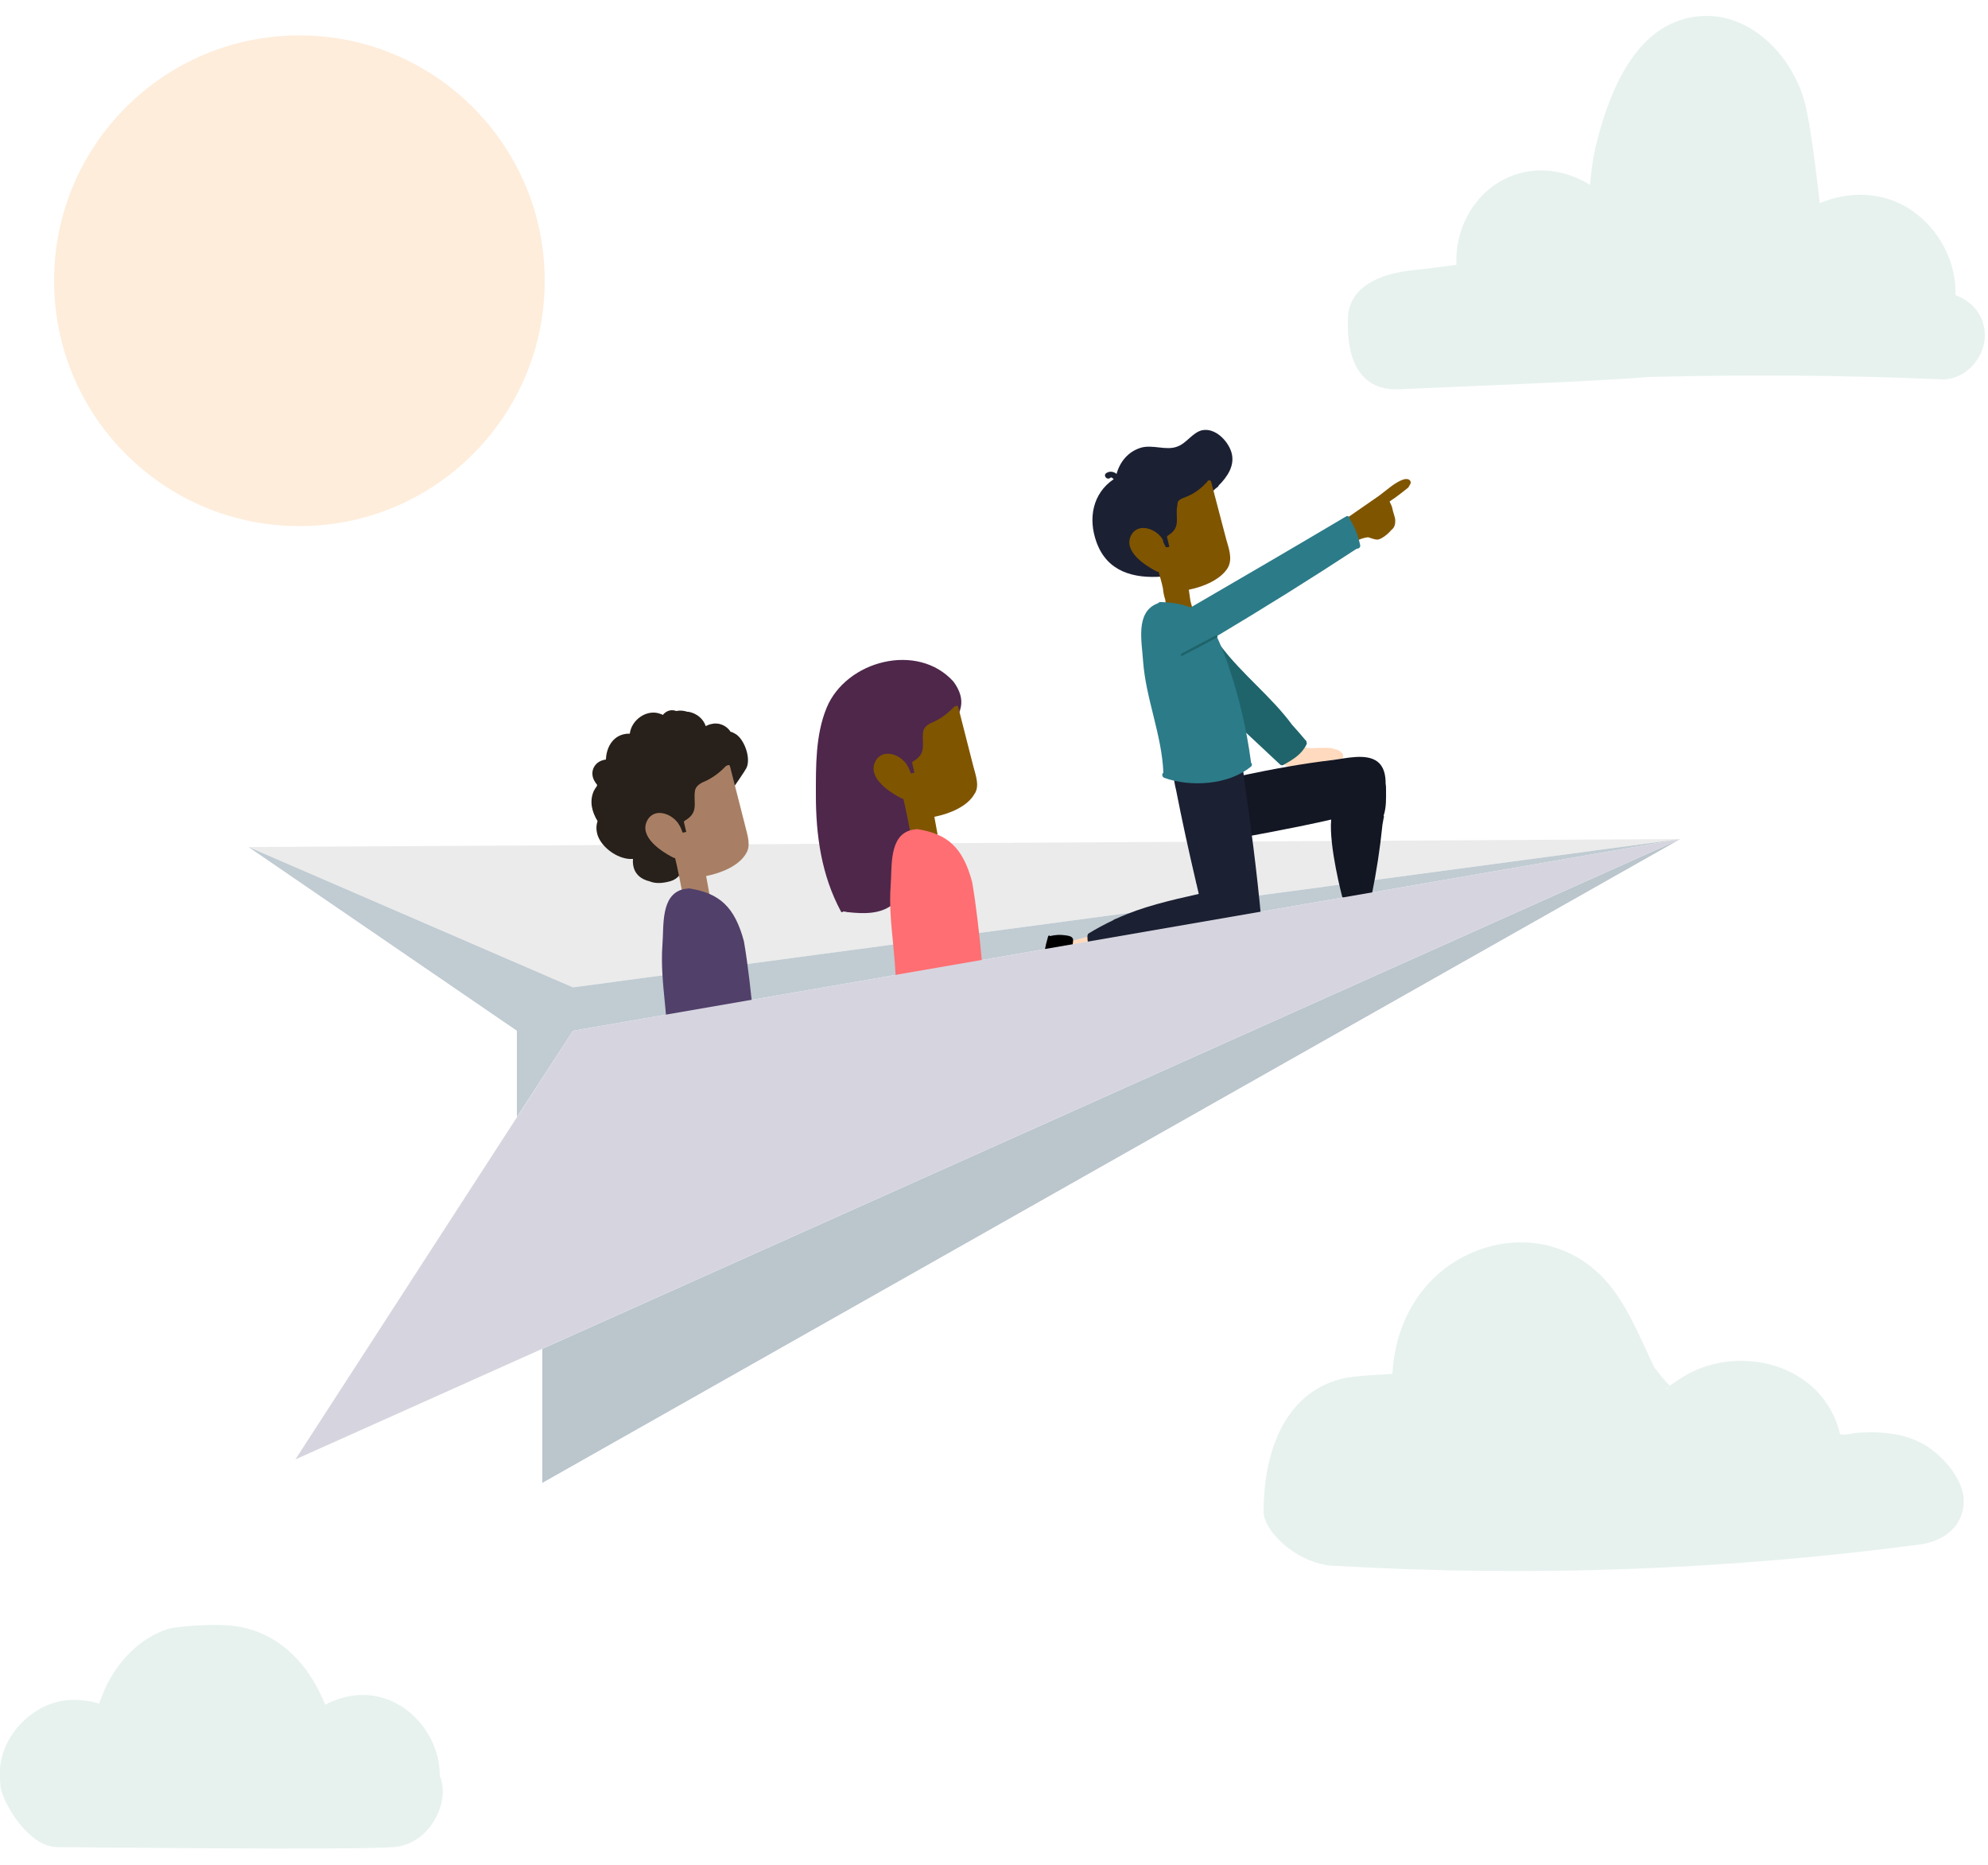 <?xml version="1.0" encoding="utf-8"?>
<!-- Generator: Adobe Illustrator 23.0.1, SVG Export Plug-In . SVG Version: 6.00 Build 0)  -->
<svg version="1.1" xmlns="http://www.w3.org/2000/svg" xmlns:xlink="http://www.w3.org/1999/xlink" x="0px" y="0px"
	 viewBox="0 0 500 469" style="enable-background:new 0 0 500 469;" xml:space="preserve">
<style type="text/css">
	.st0{fill:#EBEBEB;}
	.st1{fill:#BAC5CC;}
	.st2{fill:#C0CBD2;}
	.st3{fill:#FFDABE;}
	.st4{fill:#1F646B;}
	.st5{fill:#131623;}
	.st6{fill:#1C2033;}
	.st7{fill:#805500;}
	.st8{fill:#2C7B89;}
	.st9{fill:#4E274B;}
	.st10{fill:#FF6E72;}
	.st11{fill:#28201A;}
	.st12{fill:#A87F64;}
	.st13{fill:#51406A;}
	.st14{fill:#D6D5DF;}
	.st15{fill:#FEEDDB;}
	.st16{fill:#E7F2EF;}
</style>
<g id="OBJECTS">
	<g>
		<polygon class="st0" points="62.5,213 144.1,248.3 422.6,211 		"/>
		<polygon class="st1" points="136.4,339.2 136.4,372.9 422.6,211 		"/>
		<polygon class="st2" points="62.5,213 130,259.2 130,280.9 144.1,259.2 422.6,211 144.1,248.3 		"/>
		<path class="st3" d="M337.8,190c0-0.1,0-0.3-0.1-0.4c-0.5-0.7-1.2-1.1-2-1.2c-0.4-0.2-0.9-0.3-1.3-0.3c-1.2-0.1-2.4,0-3.6,0
			c-1.5,0.1-2.3,0.1-3.7-0.7c-0.5-0.3-1.1,0.1-1.2,0.5c-0.8,0.5-1.5,1.1-2.2,1.6c-0.2,0.2-0.5,0.4-0.6,0.7c-0.7-0.1-1.2,0.9-0.6,1.4
			c0.2,0.1,0.3,0.2,0.5,0.3c0.1,0.4,0.4,0.8,0.9,0.8c0.1,0,0.1,0,0.2,0c0.7,0.3,1.6,0.1,2.6-0.1c3.5-0.6,7-1.2,10.5-1.8
			C337.7,190.9,337.9,190.4,337.8,190z"/>
		<path class="st4" d="M322,192.3c0.3,0.2,0.6,0.2,0.9,0c0,0,0,0,0,0c2.3-1.3,4.5-2.6,5.7-5.1c0.1-0.2,0.1-0.3,0-0.5
			c0-0.2,0-0.4-0.2-0.5c-1.1-1.3-2.2-2.6-3.4-3.9c0,0,0,0,0,0c-5.3-7.2-12.6-12.7-18-19.9c-0.6-0.8-1.7,0.2-1.2,1l2.3,15.9
			L322,192.3z"/>
		<path class="st3" d="M277,240.7c-0.8-0.9-1.4-3.8-1.5-3.9c0-0.3,0.2-1.8,0.2-1.8c-1.9,0.5-3.8,1-5.8,1.5c-0.1,0-0.1,0.1-0.1,0.1
			c-0.2-0.1-0.4,0-0.4,0.2c-0.2,1.4-0.6,4.3,0.9,5.3c0.1,0.1,0.1,0.1,0.3,0.1C272.8,241.7,277.2,240.6,277,240.7z"/>
		<path class="st3" d="M344.5,230.8c0-2.5,0-5-0.1-7.5c0,0-6.2,0.5-6.2,0.9c0.1,2,0.3,4.1,0.4,6.1c0,0.1,0,0.1,0.1,0.1
			c-0.1,0.2-0.1,0.4,0.1,0.5c1.4,0.4,4.3,1.4,5.5,0.1c0,0,0,0,0,0C344.4,230.9,344.4,230.9,344.5,230.8
			C344.5,230.8,344.5,230.8,344.5,230.8z"/>
		<path class="st5" d="M348.6,198.7c0-0.5,0-1.1-0.1-1.6c0-2.2-0.4-4.3-2.1-5.6c-2.8-2.1-7.9-0.8-11-0.4c-7.7,0.9-15.3,2.3-22.9,3.9
			c-0.4,0.1-0.4,2.2-0.1,3.4c0.1,0.4,0.8,6.8,0.8,6.9c0.4,2,0.2,4.8,0.6,5c-1.3,0.3,12.8-2.3,21-4.2c-0.6,6.7,2.8,19.5,2.8,19.5
			c0,0.1,1.5,0.7,2.2,0.9c0.8,0.2,1.6,0.2,2.3,0.1c1.1-0.1,2.2-0.3,2.7-1.3c0,0,0,0,0,0c0.1,0,0.1-0.1,0.2-0.2
			c1.2-5.9,2.1-11.8,2.7-17.7c0.1-0.6,0.2-1.1,0.3-1.7c0.1-0.2,0.1-0.4,0-0.6C348.7,203,348.6,200.8,348.6,198.7z M335.3,213.3
			C335.3,213.3,335.3,213.3,335.3,213.3C335.3,213.3,335.3,213.3,335.3,213.3C335.3,213.3,335.3,213.3,335.3,213.3z"/>
		<path class="st6" d="M317.2,230.9c-1.1-11.7-2.6-23.4-4.3-35.1c0-0.6-0.3-2.2-0.3-2.3c0-0.3-17.4,2.5-17.3,2.7
			c0,0.2,0.1,0.4,0.1,0.6c0,0.2,0.3,1.5,0.4,1.9c1.5,7.7,3.2,15.4,5,23.1c0,0,0,0.1,0,0.1c0,0.1,0.1,0.2,0.1,0.3
			c0.2,0.9,0.4,1.7,0.6,2.6c-7.1,1.6-14.2,3.2-20.7,6.2c-0.3,0.1-0.6,0.2-0.8,0.4c-2.1,1-4.2,2.1-6.3,3.4c-0.1,0.1-0.1,0.2-0.1,0.3
			c0,0-0.1,0.1-0.1,0.1c-0.1,2.7,1.2,6.9,4.5,6.3c0.6,0,1.2-0.1,1.7-0.1c0.6,0.1,1.2,0,1.8-0.1c8.5-0.5,17.2-1.4,25.4-3.5
			c0.7-0.2,1.7-0.4,2.6-0.7c0.8-0.1,1.6-0.3,2.3-0.8C314.7,235.3,317.3,233.7,317.2,230.9z"/>
		<path d="M276.6,249.3c-0.1-1.4-1.4-2.4-2.7-2.4c-0.8,0-1.8,0.5-2.6,0.3c-1.6-0.5-0.7-5-0.8-5.1c-1.1-1.5-0.8-3.9-0.6-5.6l0,0
			c0,0,0,0,0-0.1c0,0,0,0,0,0c0,0,0,0,0-0.1c-0.1-0.9-1.3-1-2-1.1c-1.3-0.2-2.6-0.1-3.8,0.2c-0.1-0.2-0.4-0.2-0.5,0.1
			c-1.4,4.7-2.3,11.9,0.8,16.2c0.1,0.1,0.2,0.1,0.3,0.1c0,0.1,0.1,0.1,0.2,0.2c4,0.5,8-0.2,11.6-2.1c0.1,0,0.1-0.1,0.2-0.2
			C276.5,249.5,276.6,249.4,276.6,249.3z"/>
		<path d="M355,234.3c-1.7-0.2-3.4,0.1-5.1,0.1c-1.6,0-2.8-0.3-3.8-1.6c-0.5-0.6-0.9-1.4-1.3-2.1c-0.1-0.2-0.3-0.2-0.4-0.1
			c0,0,0,0,0,0c-1.8,0.2-3.6,0.1-5.4-0.3c-0.2,0-0.3,0.1-0.3,0.3c-0.1,0-0.2,0.1-0.2,0.2c-0.6,2.9-0.7,5.8-0.1,8.7
			c0,0.3,0.4,0.3,0.5,0.2c0,0,0,0,0.1,0c6.8,0.4,13.4-0.4,19.8-2.3c0.1,0,0.6-0.2,0.5-0.5C359.1,234.8,356.9,234.5,355,234.3z"/>
		<path class="st6" d="M309.7,113.7c-0.9-2.9-4.1-6.2-7.4-5.5c-2.4,0.6-3.9,3.3-6.2,4.1c-2.8,1.1-6.2-0.6-9.2,0.3
			c-3.2,1-5.2,3.5-6.1,6.6c-0.1-0.1-0.1-0.1-0.2-0.2c-0.8-0.5-1.7-0.5-2.4,0c-0.8,0.6,0.2,1.8,1,1.2c0.3-0.3,0.6,0,0.9,0.3
			c-5.3,3.6-6.5,9.9-4.3,15.9c2.7,7.4,9.3,9.1,16.4,8.6c0.4,0,0.5-0.2,0.6-0.5c0,0,0.1,0,0.1-0.1c2.7-3.2,3.7-7.3,6-10.8
			c1-1.6,2.2-3,3.2-4.6c1.4-2.3,1.8-4.9,4.1-6.5c0.2-0.1,0.2-0.2,0.3-0.4C308.7,119.9,310.7,117,309.7,113.7z"/>
		<path class="st7" d="M354.8,121.5c0.1-0.8-0.7-1.3-1.9-0.9c-2.1,0.7-4.3,2.8-6.1,4.1c-2.5,1.7-5,3.5-7.5,5.2c0,0,0,0-0.1,0.1
			c-0.2,0-0.4,0.2-0.3,0.4c0.1,0.7,0.9,6.1,1.7,6c0.1,0,0.3-0.1,0.3-0.2c0,0,0,0,0,0c1-0.6,2.1-1,3.2-1.1c0.3,0.1,1.7,0.6,2.2,0.6
			c1.1,0.1,3.3-1.9,3.5-2.3c0.8-0.6,1.2-1.3,1.1-2.8c0-0.4-0.6-2-0.7-2.7c-0.1-0.7-0.5-1.2-0.7-1.8c1.6-1,4.6-3.4,4.7-3.5
			C354.3,122.4,354.8,121.6,354.8,121.5z M347.3,126.8C347.3,126.8,347.3,126.8,347.3,126.8C347.3,126.8,347.3,126.8,347.3,126.8
			C347.3,126.8,347.3,126.8,347.3,126.8z M349.5,125.1C349.5,125.1,349.5,125.1,349.5,125.1C349.5,125.1,349.5,125.1,349.5,125.1
			C349.5,125.1,349.5,125.1,349.5,125.1z"/>
		<path class="st7" d="M308.4,135.6c-1.2-4.7-2.5-9.4-3.7-14.1c0,0,0,0,0,0c0-0.1,0-0.2-0.1-0.3c0,0,0-0.1,0-0.1
			c0-0.1-0.1-0.2-0.2-0.2c-0.2-0.2-0.4-0.2-0.7,0.1c0,0.1-0.1,0.1-0.1,0.2c-1.4,1.5-2.9,2.7-4.7,3.5c-0.8,0.4-2,0.6-2.6,1.4
			c-0.2,0.3-0.1,0.8-0.2,1.1c-0.6,3,1.1,5.4-2.4,7.5c-0.1,0.1-0.2,0.2-0.2,0.3c0.2,0.8,0.4,1.7,0.6,2.5c0,0-0.1,0-0.1,0
			c-0.1,0.1-0.2,0.1-0.3,0.1c0,0-0.1,0-0.1,0c-0.2,0-0.3,0-0.4,0c-0.1-0.3-0.3-0.6-0.4-0.8c0,0,0,0,0,0c-0.1-0.2-0.2-0.5-0.3-0.7
			c0,0,0-0.1,0-0.1c0-0.1,0-0.1,0-0.2c-1.4-2.7-6.2-4.6-8-1.2c-2.1,4,3.5,7.6,6.4,9.1c0.1,0,0.1,0,0.1,0c0,0,0,0,0,0c0,0,0,0,0,0
			c0,0,0,0,0,0c0.1,0.1,0.2,0.1,0.4,0.1c0.4,1.4,0.8,2.8,1.1,4.2c0,0,0,0.1,0,0.1c0.1,1,0.3,1.9,0.6,2.8c0,0,0,0,0,0.1
			c0,0.3,0.1,0.6,0.1,1c0,0,0,0,0,0.1c0,0.1,0,0.1,0,0.2c0,0,0,0,0,0c-0.1,0.1-0.1,0.3,0.1,0.4c1.8,0.5,3.7,0.6,5.6,0.4
			c0.2,0,0.3-0.2,0.2-0.4c0,0,0.1,0,0.1,0c0,0,0,0,0,0.1c0.1,0.3,0.7,0.2,0.6-0.2c-0.1-0.5-0.3-1-0.4-1.5c-0.1-0.9-0.3-1.9-0.4-2.8
			c4-0.8,8.1-2.7,9.8-5.5C310.1,140.5,309,137.8,308.4,135.6z M296.1,132.8C296.1,132.8,296.1,132.7,296.1,132.8
			C296.1,132.7,296.1,132.7,296.1,132.8z"/>
		<path class="st8" d="M342.1,137.1c-0.5-2.3-1.3-4.5-2.6-6.5c0-0.5-0.4-1.1-1-0.7c-13,7.7-26,15.3-39.1,22.9
			c-2-0.9-4.5-1.3-7.5-1.4c-0.3,0-0.5,0.1-0.6,0.3c-0.1,0-0.2,0-0.3,0.1c-5.5,2.2-3.8,9.7-3.5,14.5c0.7,9.5,4.7,18.4,5.1,28
			c0,0,0,0,0,0c-0.4,0.3-0.4,1,0.2,1.3c6.7,2.4,16.2,1.8,21.8-2.8c0.4-0.3,0.3-0.8,0-1.1c0-0.1,0-0.2,0-0.3
			c-1.1-8.2-3-16.3-5.7-24.1c0.1-0.2-2.2-5.8-2.4-6.2c-0.2-0.4-0.3-0.7-0.5-1.1c11.9-7.1,23.6-14.4,35.2-22
			C341.7,138,342.2,137.7,342.1,137.1z"/>
		<g>
			<g>
				<path class="st4" d="M297.4,164.9c2.9-1.5,5.8-3,8.7-4.6c0.3-0.2,0-0.6-0.3-0.5c-2.9,1.5-5.8,3-8.7,4.6
					C296.8,164.6,297.1,165.1,297.4,164.9L297.4,164.9z"/>
			</g>
		</g>
		<g>
			<path class="st9" d="M239.8,171.4c-9-10-27-5.3-31.9,6.6c-2.8,6.8-2.7,14.6-2.7,21.9c0,10.2,1.4,20.2,6.3,29.3
				c0.1,0.3,0.5,0.2,0.6,0c0.2,0,0.5,0.1,0.7,0.1c0.2,0.1,0.4,0.1,0.6,0.1c3.8,0.4,7.9,0.5,10.9-1.8c5.3-4.2,4.7-16.6,4.9-16.8
				c0.5-0.3,0.9-13.4,8.5-26.8C242.2,179.6,243.1,175.9,239.8,171.4z"/>
			<path class="st7" d="M244.8,192.7c-1.2-4.8-3.8-14.8-3.8-14.9c-0.2-0.7-1,0-1.1,0c-1.4,1.5-3,2.7-4.8,3.6c-0.9,0.4-2.6,1-2.9,2.5
				c-0.5,3.1,1.1,5.5-2.6,7.6c-0.1,0.1-0.2,0.2-0.2,0.3c0.2,0.8,0.4,1.7,0.6,2.5c0,0-0.8,0.2-0.9,0.2c-0.1-0.3-0.7-1.8-0.8-1.8
				c-1.4-2.8-6.2-4.8-8.1-1.3c-2.2,4.1,3.5,7.8,6.4,9.3c0.1,0,0.4,0.2,0.6,0.2c0.4,1.4,1.8,8.6,1.8,8.6c0,0,0.1,0.4,0.1,0.4
				c1.9,0.5,6.8,0.3,6.7-0.1c-0.1-0.5-0.6-3.4-0.8-4.4c4.1-0.8,8.3-2.7,10-5.6C246.5,197.8,245.4,195,244.8,192.7z"/>
			<path class="st10" d="M247.8,252.4c0-0.1-1.2-18.5-3.3-30.6c-2.3-8.6-6.1-12.1-13.8-13.3c-0.3,0-1.3,0.2-1.4,0.2
				c-5.8,1.4-4.9,9.2-5.3,14.1c-0.7,9.8,2,19.3,1.1,29.1c0,0,0,0,0,0c-0.4,0.3-0.6,1,0,1.3c6.4,3.4,16.1,4.1,22.5,0.4
				C248.1,253.3,248.1,252.7,247.8,252.4z"/>
		</g>
		<g>
			<path class="st11" d="M185.2,184.7c-0.5-0.3-1-0.6-1.5-0.7c0-0.1-0.1-0.1-0.1-0.2c-1.1-1.5-3-2.2-4.8-1.7
				c-0.5,0.1-0.9,0.3-1.3,0.5c-0.6-1.8-2.2-3.2-4.3-3.6c-0.1,0-0.2,0-0.3,0c-0.9-0.3-1.9-0.4-2.8-0.2c-1.4-0.5-2.6,0-3.4,1
				c-0.1-0.1-0.3-0.2-0.4-0.2c-3.5-1.5-7.5,1.4-7.9,4.9c-0.2,0-0.4,0-0.5,0c-3.6,0.2-5.4,3.3-5.5,6.5c-0.2,0-0.4,0.1-0.5,0.1
				c-2.4,0.5-3.6,2.9-2.5,5.1c0.2,0.4,0.5,0.8,0.8,1.2c0,0.1-0.1,0.2-0.1,0.3c-0.3,0.4-0.6,0.9-0.8,1.3c-1.1,2.6-0.4,5.2,1,7.5
				c-0.4,1.1-0.4,2.4,0.1,3.8c1.2,3,4.8,5.5,7.9,5.7c0.3,0,0.6,0,0.9,0c-0.2,2.1,0.6,4.2,2.9,5.2c0.4,0.2,0.8,0.3,1.2,0.4
				c1.6,0.7,3.5,0.5,5.3,0c3.9-1.1,3.8-6.2,3.8-6.2c0.8-1.5,2.3-5,3.7-6.4c2.7-2.6,10.8-14.3,11.6-15.8
				C188.9,190.9,187.4,186.3,185.2,184.7z"/>
			<path class="st12" d="M187.4,207.6c-1.2-4.8-3.8-14.8-3.8-14.9c-0.2-0.7-1,0-1.1,0c-1.4,1.5-3,2.7-4.8,3.6
				c-0.9,0.4-2.6,1-2.9,2.5c-0.5,3.1,1.1,5.5-2.6,7.6c-0.1,0.1-0.2,0.2-0.2,0.3c0.2,0.8,0.4,1.7,0.6,2.5c0,0-0.8,0.2-0.9,0.2
				c-0.1-0.3-0.7-1.8-0.8-1.8c-1.4-2.8-6.2-4.8-8.1-1.3c-2.2,4.1,3.5,7.8,6.4,9.3c0.1,0,0.4,0.2,0.6,0.2c0.4,1.4,1.8,8.6,1.8,8.6
				c0,0,0.1,0.4,0.1,0.4c1.9,0.5,6.8,0.3,6.7-0.1c-0.1-0.5-0.6-3.4-0.8-4.4c4.1-0.8,8.3-2.7,10-5.6
				C189,212.6,187.9,209.8,187.4,207.6z"/>
			<path class="st13" d="M190.4,267.3c0-0.1-1.2-18.5-3.3-30.6c-2.3-8.6-6.1-12.1-13.8-13.3c-0.3,0-1.3,0.2-1.4,0.2
				c-5.8,1.4-4.9,9.2-5.3,14.1c-0.7,9.8,2,19.3,1.1,29.1c0,0,0,0,0,0c-0.4,0.3-0.6,1,0,1.3c6.4,3.4,16.1,4.1,22.5,0.4
				C190.6,268.1,190.6,267.6,190.4,267.3z"/>
		</g>
		<polygon class="st14" points="422.6,211 74.3,367 144.1,259.2 		"/>
		<g>
			<circle class="st15" cx="75.3" cy="70.6" r="61.7"/>
			<path class="st16" d="M485.1,364c-5.3-3.6-11.8-4.1-17.9-3.7c-0.6,0-3.6,0.8-4.4,0.3c-4.4-17.8-25.4-22.7-39.1-14.6
				c-1.2,0.7-3.7,2.4-3.7,2.5c-1.4-1.3-2.7-3.1-3.9-4.6c-4.9-10-8.5-20.8-18.4-27.1c-13.5-8.6-31.3-3.9-40.5,8.5
				c-4.4,5.9-6.6,12.9-7,20.2c-0.4,0.1-8.9,0.3-12.7,1.2c-15.1,3.8-19.7,19.6-19.7,33.4c0,5.1,8.9,13.7,18.6,13.7
				c48.9,2.8,98,1,146.5-5.4c5.9-0.8,11-4.5,11-11C494,373.8,490.8,367.9,485.1,364z M419.6,348.9
				C418.5,349.8,418.9,349.1,419.6,348.9L419.6,348.9z"/>
			<path class="st16" d="M110.6,446.6c0.1-9-6.4-17.8-15.3-19.9c-4.6-1.1-9.4-0.2-13.5,2c-3.8-9.5-10.8-17.6-21.5-19.6
				c-6.6-1.2-16.9,0.2-17.5,0.4c-8.6,2.4-15,10.4-17.5,18c-0.1,0.3-0.3,0.6-0.4,0.9c-4-1.2-8.4-1.3-12.2,0.1
				c-6.4,2.3-14,9.8-12.6,20.2c0,0.1,0,0.2,0,0.3c0.2,3.6,6.8,15.5,14.3,15.5c0.9,0,75.1,0.8,84.6,0
				C108.3,463.8,113.4,452.8,110.6,446.6z"/>
			<path class="st16" d="M491.8,74.2c0.4-11.1-7.6-22.1-18.5-24.6c-5.3-1.2-10.7-0.6-15.6,1.5c-0.3-2.1-2.1-19.6-4-26.1
				c-3.9-13.1-16.7-24.7-31.2-19.9c-12.7,4.2-18.4,20.2-21.2,31.9c-0.7,3-1.1,6.2-1.4,9.5c-2.7-1.7-5.8-2.9-9.1-3.4
				c-14.4-2.1-25.1,10.1-24.5,23.5c-3.8,0.5-7.6,1-11.4,1.4c-5.9,0.7-14.6,2.9-15.8,10.8c-0.7,10.1,2,19.5,12.7,19.1
				c10.4-0.5,52.5-2.1,62.7-3.1c24.6-0.6,49.1-0.5,73.7,0.6c5.9,0.3,11-5.3,11-11C499.2,79.2,496,75.8,491.8,74.2z"/>
		</g>
	</g>
</g>
<g id="DESIGNED_BY_FREEPIK">
</g>
</svg>
